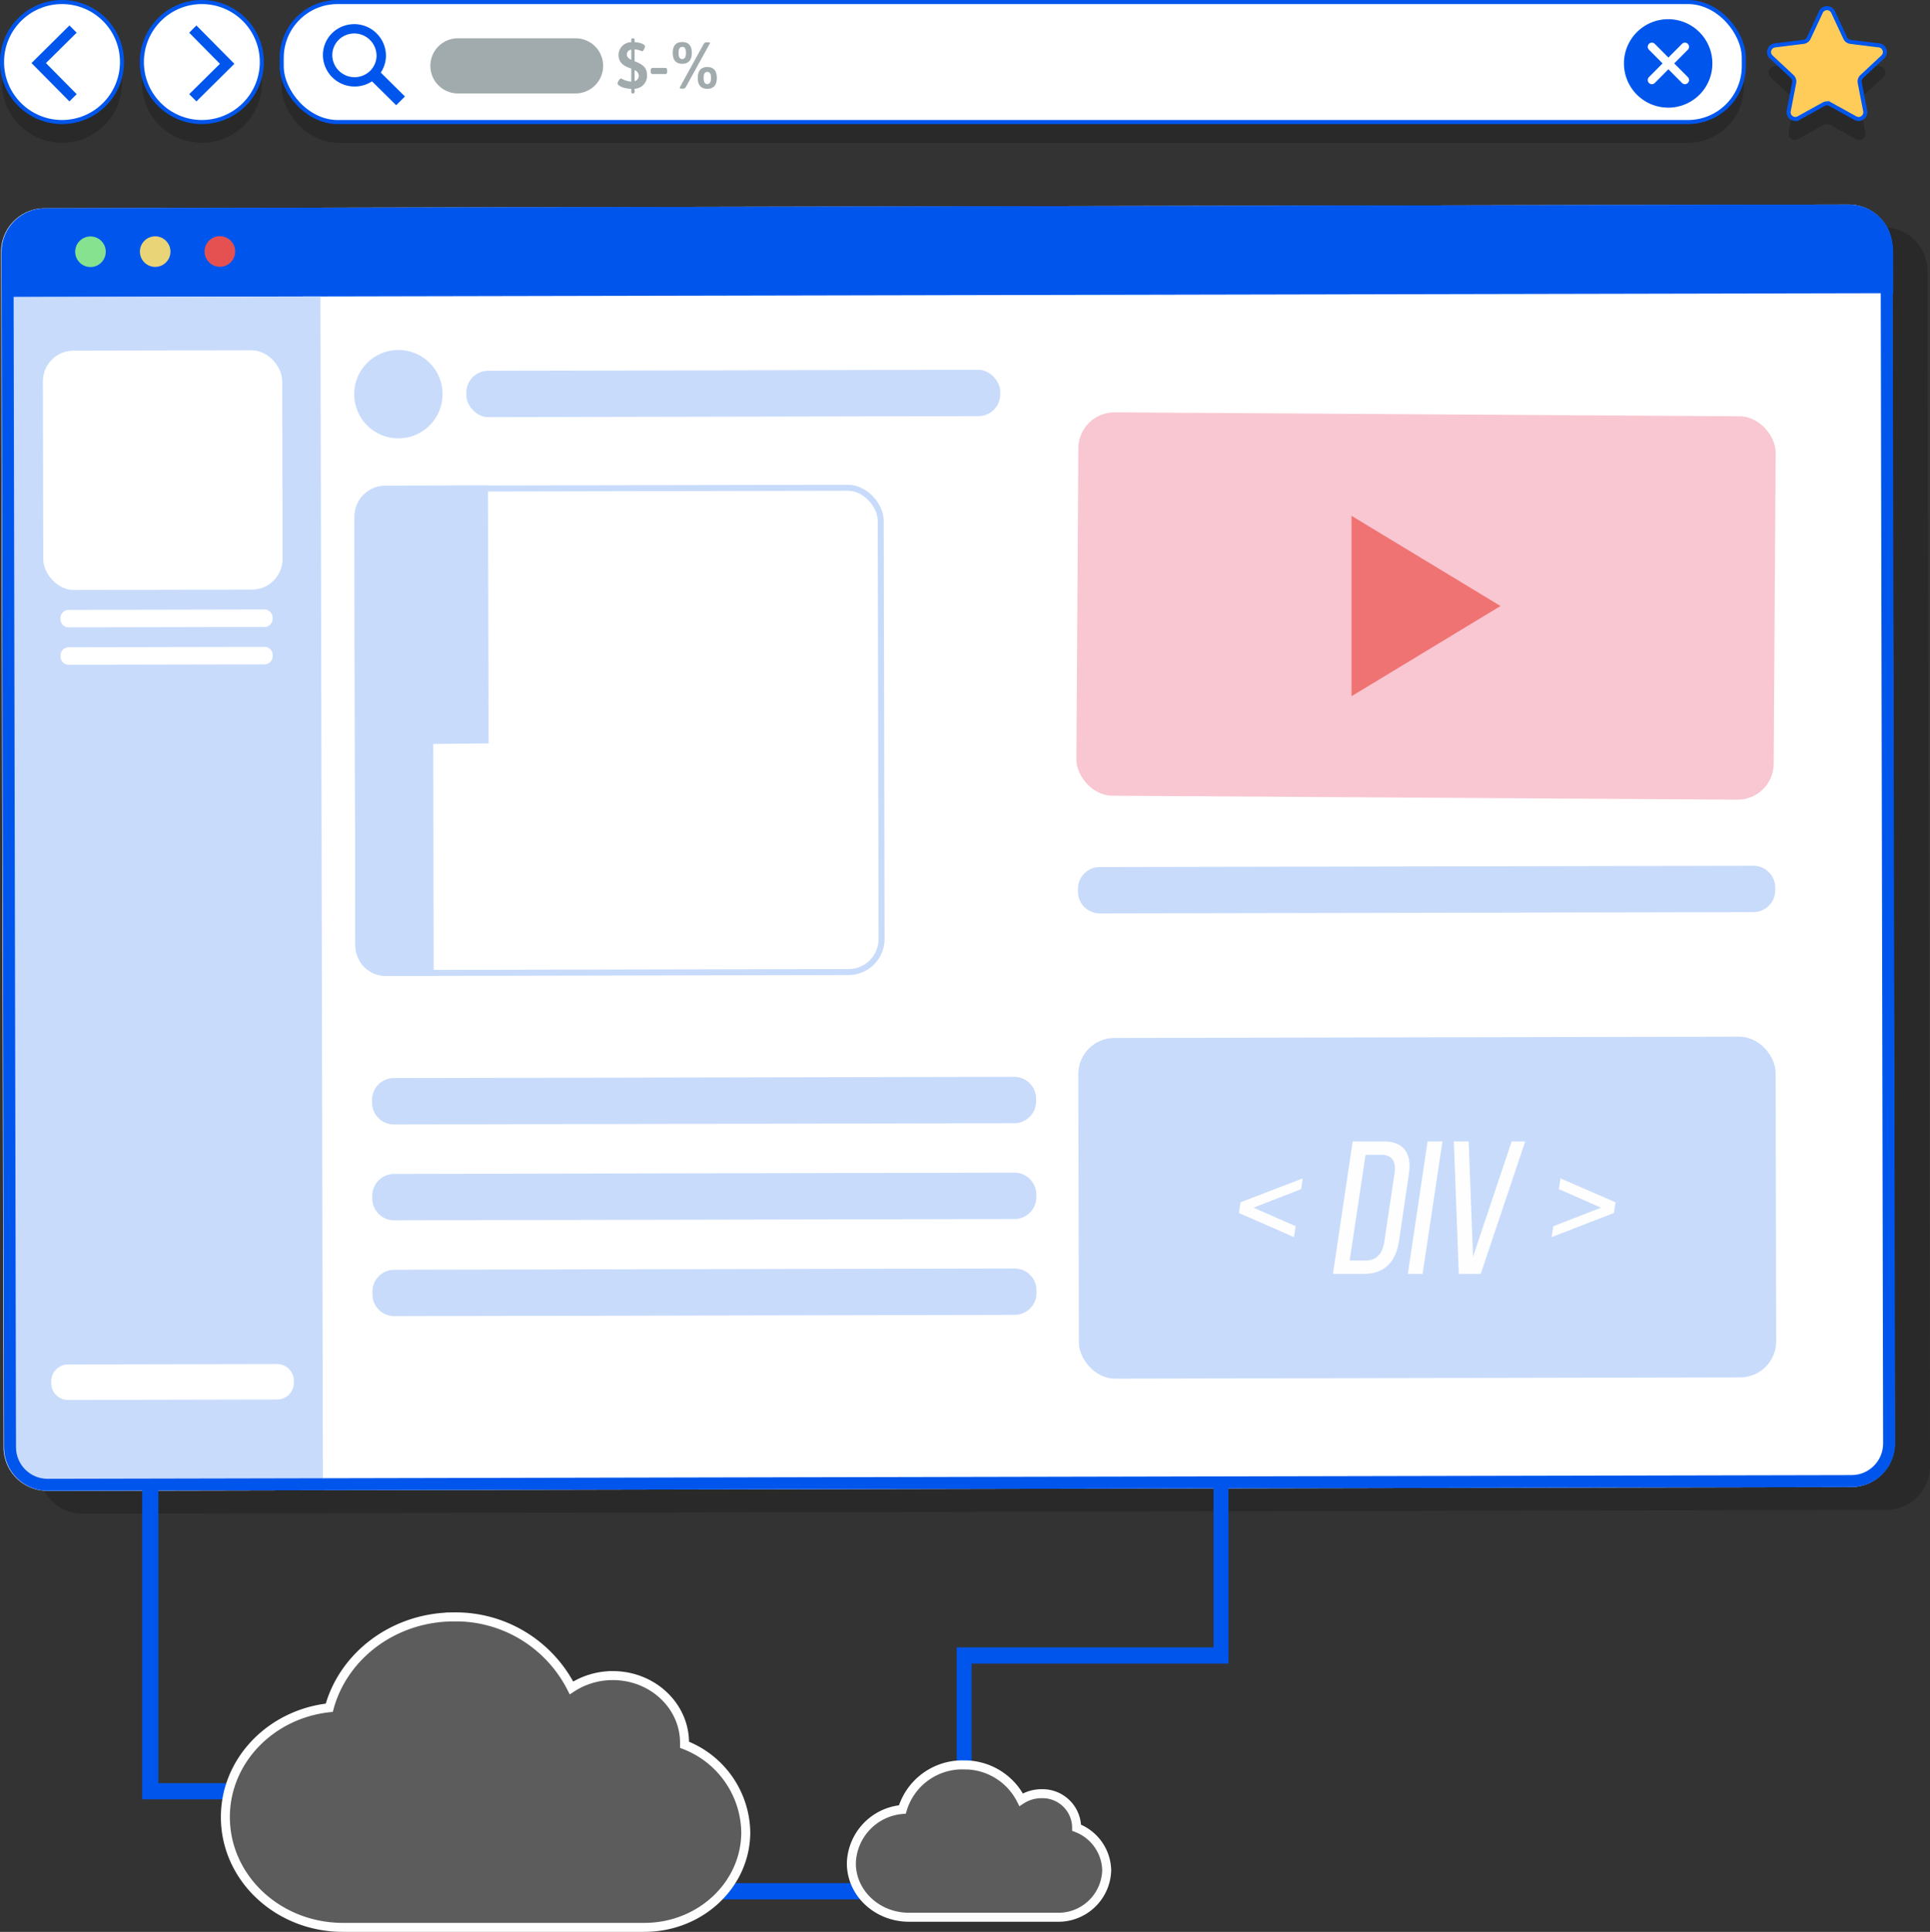 <svg xmlns="http://www.w3.org/2000/svg" width="310.269" height="310.502" viewBox="0 0 310.269 310.502">
  <rect x="0" y="0" width="310.269" height="310.502" fill="#333333" stroke="none"/>
  <g id="Component_67_1" data-name="Component 67 – 1" transform="translate(0.176 0.327)">
    <g id="Group_3543" data-name="Group 3543" transform="translate(-548.118 -1325.135)">
      <path id="Path_5319" data-name="Path 5319" d="M851.22,1567.487l-290.006.6a7.006,7.006,0,0,1-7.02-6.991l-.4-192.123a7.006,7.006,0,0,1,6.992-7.02l290.005-.6a7.005,7.005,0,0,1,7.02,6.991l.4,192.123A7.006,7.006,0,0,1,851.22,1567.487Z" fill="#020202" opacity="0.2" style="mix-blend-mode: multiply;isolation: isolate"/>
      <g id="Group_3542" data-name="Group 3542">
        <path id="Path_5320" data-name="Path 5320" d="M845.541,1563.815l-290.006.6a7.005,7.005,0,0,1-7.02-6.991l-.4-192.123a7.006,7.006,0,0,1,6.992-7.02l290.005-.6a7.005,7.005,0,0,1,7.02,6.991l.4,192.123A7,7,0,0,1,845.541,1563.815Z" fill="#fff"/>
        <path id="Path_5321" data-name="Path 5321" d="M844.644,1357.684l-288.765.6a7.626,7.626,0,0,0-7.611,7.641l.014,6.632,304.017-.628-.014-6.631A7.625,7.625,0,0,0,844.644,1357.684Z" fill="#0056ec"/>
        <path id="Path_5322" data-name="Path 5322" d="M556.226,1564.414l43.63-.09-.4-191.877-51.256.106.38,184.26A7.621,7.621,0,0,0,556.226,1564.414Z" fill="#c8dbfb"/>
        <g id="Path_5323" data-name="Path 5323" fill="none" stroke-linecap="round" stroke-linejoin="round">
          <path d="M845.611,1563.817l-290.005.6a7.006,7.006,0,0,1-7.02-6.991l-.4-192.123a7.005,7.005,0,0,1,6.991-7.02l290.006-.6a7.006,7.006,0,0,1,7.02,6.992l.4,192.123A7.006,7.006,0,0,1,845.611,1563.817Z" stroke="none"/>
          <path d="M 555.602 1562.487 L 845.607 1561.889 C 848.408 1561.884 850.681 1559.601 850.675 1556.801 L 850.278 1364.678 C 850.273 1361.883 847.995 1359.61 845.201 1359.61 L 845.19 1359.61 L 555.184 1360.209 C 553.828 1360.211 552.554 1360.742 551.597 1361.703 C 550.639 1362.664 550.114 1363.941 550.117 1365.297 L 550.514 1557.42 C 550.519 1560.214 552.797 1562.487 555.591 1562.487 L 555.602 1562.487 M 555.591 1564.415 C 551.729 1564.415 548.594 1561.288 548.586 1557.424 L 548.189 1365.301 C 548.181 1361.432 551.311 1358.289 555.18 1358.281 L 845.186 1357.682 C 845.191 1357.682 845.196 1357.682 845.201 1357.682 C 849.063 1357.682 852.198 1360.809 852.206 1364.674 L 852.603 1556.797 C 852.611 1560.666 849.481 1563.809 845.611 1563.817 L 555.606 1564.415 C 555.601 1564.415 555.596 1564.415 555.591 1564.415 Z" stroke="none" fill="#0056ec"/>
        </g>
        <path id="Rectangle_1071" data-name="Rectangle 1071" d="M2.685,0H36.31A2.686,2.686,0,0,1,39,2.686v.333A2.686,2.686,0,0,1,36.31,5.7H2.687A2.687,2.687,0,0,1,0,3.018V2.685A2.685,2.685,0,0,1,2.685,0Z" transform="translate(556.176 1544.117) rotate(-0.118)" fill="#fff"/>
        <rect id="Rectangle_1072" data-name="Rectangle 1072" width="38.47" height="38.47" rx="4.922" transform="translate(554.827 1381.173) rotate(-0.118)" fill="#fff"/>
        <path id="Rectangle_1073" data-name="Rectangle 1073" d="M3.508,0h99.736a3.508,3.508,0,0,1,3.508,3.508v.435a3.509,3.509,0,0,1-3.509,3.509H3.508A3.508,3.508,0,0,1,0,3.943V3.508A3.508,3.508,0,0,1,3.508,0Z" transform="matrix(1, -0.002, 0.002, 1, 607.747, 1498.089)" fill="#c8dbfb"/>
        <rect id="Rectangle_1074" data-name="Rectangle 1074" width="85.834" height="7.451" rx="3.508" transform="translate(622.901 1384.411) rotate(-0.118)" fill="#c8dbfb"/>
        <path id="Rectangle_1075" data-name="Rectangle 1075" d="M3.508,0H108.594A3.508,3.508,0,0,1,112.1,3.508v.435a3.508,3.508,0,0,1-3.508,3.508H3.509A3.509,3.509,0,0,1,0,3.943V3.508A3.508,3.508,0,0,1,3.508,0Z" transform="matrix(1, -0.002, 0.002, 1, 721.226, 1464.175)" fill="#c8dbfb"/>
        <path id="Rectangle_1076" data-name="Rectangle 1076" d="M3.508,0h99.736a3.508,3.508,0,0,1,3.508,3.508v.435a3.509,3.509,0,0,1-3.509,3.509H3.508A3.508,3.508,0,0,1,0,3.943V3.508A3.508,3.508,0,0,1,3.508,0Z" transform="translate(607.779 1513.494) rotate(-0.118)" fill="#c8dbfb"/>
        <path id="Rectangle_1077" data-name="Rectangle 1077" d="M3.508,0h99.736a3.508,3.508,0,0,1,3.508,3.508v.435a3.509,3.509,0,0,1-3.509,3.509H3.508A3.508,3.508,0,0,1,0,3.943V3.508A3.508,3.508,0,0,1,3.508,0Z" transform="translate(607.81 1528.899) rotate(-0.118)" fill="#c8dbfb"/>
        <rect id="Rectangle_1078" data-name="Rectangle 1078" width="112.102" height="54.757" rx="5.794" transform="translate(721.283 1491.646) rotate(-0.118)" fill="#c8dbfb"/>
        <path id="Path_5324" data-name="Path 5324" d="M756.235,1521.893l-6.773-2.984,7.66-2.983.241-1.72-10,3.842-.242,1.721,8.844,3.871Zm9.166-13.628-3.172,21.289H767.2c3.334,0,5.162-1.989,5.645-5.268l1.586-10.726c.511-3.279-.725-5.3-4.032-5.3Zm-.484,19.139,2.553-16.989h2.555c1.72,0,2.392,1.076,2.1,3.011l-1.641,10.967c-.3,1.935-1.263,3.011-2.983,3.011Zm12.526-19.139-3.172,21.289h2.367l3.2-21.289Zm4.222,0,.8,21.289h3.522l7.15-21.289h-2.177l-6.21,18.52-.7-18.52Zm15.724,15.375,10-3.871.268-1.721-8.842-3.842-.27,1.72,6.774,2.983-7.661,2.984Z" fill="#fefefe" fill-rule="evenodd"/>
        <path id="Path_5325" data-name="Path 5325" d="M564.944,1365.264a2.457,2.457,0,1,1-2.462-2.452A2.457,2.457,0,0,1,564.944,1365.264Z" fill="#86e28f"/>
        <circle id="Ellipse_613" data-name="Ellipse 613" cx="2.457" cy="2.457" r="2.457" transform="translate(570.431 1362.791)" fill="#ead478"/>
        <path id="Path_5326" data-name="Path 5326" d="M585.746,1365.221a2.457,2.457,0,1,1-2.462-2.452A2.458,2.458,0,0,1,585.746,1365.221Z" fill="#e55151"/>
        <circle id="Ellipse_614" data-name="Ellipse 614" cx="7.104" cy="7.104" r="7.104" transform="translate(604.21 1394.52) rotate(-84.28)" fill="#c8dbfb"/>
        <path id="Rectangle_1079" data-name="Rectangle 1079" d="M1.323,0H32.791a1.323,1.323,0,0,1,1.323,1.323v.164a1.324,1.324,0,0,1-1.324,1.324H1.324A1.324,1.324,0,0,1,0,1.488V1.323A1.323,1.323,0,0,1,1.323,0Z" transform="translate(557.654 1422.834) rotate(-0.118)" fill="#fff"/>
        <path id="Rectangle_1080" data-name="Rectangle 1080" d="M1.324,0H32.79a1.324,1.324,0,0,1,1.324,1.324v.164a1.323,1.323,0,0,1-1.323,1.323H1.323A1.323,1.323,0,0,1,0,1.488V1.324A1.324,1.324,0,0,1,1.324,0Z" transform="matrix(1, -0.002, 0.002, 1, 557.667, 1428.842)" fill="#fff"/>
        <path id="Path_5327" data-name="Path 5327" d="M626.493,1444.29l-8.9.09.066,37.28-7.679.016a4.907,4.907,0,0,1-4.916-4.9l-.142-68.939a4.957,4.957,0,0,1,4.947-4.968l16.526-.043Z" fill="#c8dbfb"/>
        <g id="Rectangle_1081" data-name="Rectangle 1081" transform="translate(604.913 1402.883) rotate(-0.118)" fill="none" stroke="#c8dbfb" stroke-linecap="round" stroke-linejoin="round" stroke-width="0.964">
          <rect width="85.086" height="78.803" rx="5.794" stroke="none"/>
          <rect x="0.482" y="0.482" width="84.122" height="77.839" rx="5.312" fill="none"/>
        </g>
      </g>
      <rect id="Rectangle_1082" data-name="Rectangle 1082" width="112.102" height="61.616" rx="5.794" transform="translate(721.335 1391.049) rotate(0.361)" fill="#f9c7d1"/>
      <path id="Path_5328" data-name="Path 5328" d="M789.167,1422.209l-11.977,7.251-11.977,7.25v-29l11.977,7.25Z" fill="#ef7373" fill-rule="evenodd"/>
    </g>
    <g id="Group_3550" data-name="Group 3550" transform="translate(-548.118 -1325.135)">
      <g id="Group_3549" data-name="Group 3549">
        <g id="Group_3545" data-name="Group 3545">
          <g id="Group_3544" data-name="Group 3544">
            <rect id="Rectangle_1083" data-name="Rectangle 1083" width="235.053" height="19.287" rx="8.978" transform="translate(593.228 1328.471)" fill="#020202" opacity="0.2" style="mix-blend-mode: multiply;isolation: isolate"/>
            <circle id="Ellipse_615" data-name="Ellipse 615" cx="9.643" cy="9.643" r="9.643" transform="translate(548.268 1328.471)" fill="#020202" opacity="0.2" style="mix-blend-mode: multiply;isolation: isolate"/>
            <circle id="Ellipse_616" data-name="Ellipse 616" cx="9.643" cy="9.643" r="9.643" transform="translate(570.748 1328.471)" fill="#020202" opacity="0.2" style="mix-blend-mode: multiply;isolation: isolate"/>
          </g>
        </g>
        <path id="Path_5329" data-name="Path 5329" d="M842.568,1329.949l2.03,4.341a1.015,1.015,0,0,0,.794.577l4.756.59a1.014,1.014,0,0,1,.568,1.747l-3.5,3.272a1.012,1.012,0,0,0-.3.933l.908,4.706a1.013,1.013,0,0,1-1.485,1.08l-4.2-2.319a1.013,1.013,0,0,0-.981,0l-4.2,2.319a1.013,1.013,0,0,1-1.485-1.08l.908-4.706a1.015,1.015,0,0,0-.3-.933l-3.5-3.272a1.014,1.014,0,0,1,.567-1.747l4.757-.59a1.012,1.012,0,0,0,.793-.577l2.031-4.341A1.014,1.014,0,0,1,842.568,1329.949Z" fill="#020202" opacity="0.2" style="mix-blend-mode: multiply;isolation: isolate"/>
        <g id="Group_3548" data-name="Group 3548">
          <g id="Group_3547" data-name="Group 3547">
            <rect id="Rectangle_1084" data-name="Rectangle 1084" width="235.053" height="19.287" rx="8.978" transform="translate(593.228 1325.135)" fill="#fff" stroke="#0056ec" stroke-miterlimit="10" stroke-width="0.653"/>
            <g id="Group_3546" data-name="Group 3546">
              <path id="Path_5330" data-name="Path 5330" d="M649.961,1331.227v.358c.854.031,1.675.347,1.675.674,0,.242-.284.79-.484.79a3.7,3.7,0,0,0-1.191-.316v1.917c.907.369,2,.79,2,2.191a2.082,2.082,0,0,1-2,2.233v.485c0,.19-.084.263-.252.263-.2,0-.285-.073-.285-.263v-.474c-1.359-.042-2.191-.537-2.191-.864,0-.274.369-.811.548-.811a4.316,4.316,0,0,0,1.643.527v-2.1c-.927-.347-2.043-.747-2.043-2.2a2.046,2.046,0,0,1,2.043-2.044v-.368c0-.19.085-.264.264-.264S649.961,1331.037,649.961,1331.227Zm-1.242,2.338c0,.411.294.653.705.853v-1.632A.779.779,0,0,0,648.719,1333.565Zm1.242,4.288a.89.89,0,0,0,.675-.885.988.988,0,0,0-.675-.885Z" fill="#a1abad"/>
              <path id="Path_5331" data-name="Path 5331" d="M655.2,1336.178v.084c0,.316-.084.442-.274.442h-2.1c-.189,0-.274-.126-.274-.442v-.084c0-.317.085-.454.274-.454h2.1C655.113,1335.724,655.2,1335.861,655.2,1336.178Z" fill="#a1abad"/>
              <path id="Path_5332" data-name="Path 5332" d="M659.158,1333.312c0,1.443-.832,1.749-1.538,1.749s-1.527-.306-1.527-1.749.811-1.748,1.527-1.748S659.158,1331.869,659.158,1333.312Zm-2.127,0c0,.443.084.99.589.99s.6-.547.6-.99-.074-.969-.6-.969C657.115,1332.343,657.031,1332.87,657.031,1333.312Zm5.046-1.58a.3.3,0,0,1-.053.126l-3.824,6.932a.462.462,0,0,1-.443.263h-.316c-.147,0-.232-.052-.232-.126a.333.333,0,0,1,.053-.137l3.814-6.932a.478.478,0,0,1,.453-.252h.316C661.992,1331.606,662.077,1331.658,662.077,1331.732Zm1.106,5.6c0,1.454-.833,1.749-1.538,1.749s-1.528-.295-1.528-1.749.811-1.748,1.528-1.748S663.183,1335.893,663.183,1337.336Zm-2.128,0c0,.443.084.991.59.991s.6-.548.6-.991-.074-.969-.6-.969C661.139,1336.367,661.055,1336.9,661.055,1337.336Z" fill="#a1abad"/>
            </g>
            <path id="Path_5333" data-name="Path 5333" d="M640.474,1339.822H621.557a4.43,4.43,0,0,1-4.43-4.429h0a4.43,4.43,0,0,1,4.43-4.43h18.917a4.43,4.43,0,0,1,4.43,4.43h0A4.43,4.43,0,0,1,640.474,1339.822Z" fill="#a1abad"/>
            <circle id="Ellipse_617" data-name="Ellipse 617" cx="9.643" cy="9.643" r="9.643" transform="translate(548.268 1325.135)" fill="#fff" stroke="#0056ec" stroke-miterlimit="10" stroke-width="0.653"/>
            <circle id="Ellipse_618" data-name="Ellipse 618" cx="9.643" cy="9.643" r="9.643" transform="translate(570.748 1325.135)" fill="#fff" stroke="#0056ec" stroke-miterlimit="10" stroke-width="0.653"/>
          </g>
        </g>
        <path id="Path_5334" data-name="Path 5334" d="M842.623,1326.731l1.961,4.193a1.077,1.077,0,0,0,.841.611l4.594.57a1.074,1.074,0,0,1,.6,1.851l-3.382,3.161a1.076,1.076,0,0,0-.321.989l.878,4.545a1.075,1.075,0,0,1-1.575,1.145l-4.052-2.24a1.072,1.072,0,0,0-1.039,0l-4.052,2.24a1.075,1.075,0,0,1-1.575-1.145l.878-4.545a1.076,1.076,0,0,0-.321-.989l-3.382-3.161a1.074,1.074,0,0,1,.6-1.851l4.6-.57a1.077,1.077,0,0,0,.841-.611l1.961-4.193A1.075,1.075,0,0,1,842.623,1326.731Z" fill="#ffcc5a" stroke="#0056ec" stroke-miterlimit="10" stroke-width="0.653"/>
      </g>
      <path id="Path_5335" data-name="Path 5335" d="M559.105,1328.9l-6.1,6.045,6.1,6.161,1.162-1.162-4.94-5,4.94-4.882Z" fill="#0056ec"/>
      <path id="Path_5336" data-name="Path 5336" d="M579.517,1341.107l6.1-6.045-6.1-6.161-1.162,1.162,4.94,5-4.94,4.882Z" fill="#0056ec"/>
      <path id="Path_5337" data-name="Path 5337" d="M613.045,1340.317l-3.889-3.843a4.955,4.955,0,0,0,.833-2.759,5.1,5.1,0,0,0-8.665-3.574,4.974,4.974,0,0,0-1.473,3.542,5.1,5.1,0,0,0,5.086,5.031h.02a5.084,5.084,0,0,0,2.787-.837l3.887,3.842Zm-4.569-6.6a3.476,3.476,0,0,1-1.03,2.476,3.575,3.575,0,0,1-2.5,1.021h-.014a3.579,3.579,0,0,1-3.571-3.527,3.476,3.476,0,0,1,1.03-2.476,3.578,3.578,0,0,1,6.081,2.506Z" fill="#0056ec"/>
      <path id="Path_5338" data-name="Path 5338" d="M815.22,1335l-2.187,2.2a.668.668,0,0,0,0,.942.66.66,0,0,0,.937,0l2.187-2.2,2.187,2.2a.66.66,0,0,0,.937,0,.668.668,0,0,0,0-.942l-2.187-2.2,2.187-2.2a.668.668,0,0,0,0-.942.66.66,0,0,0-.937,0l-2.187,2.2-2.187-2.2a.66.66,0,0,0-.937,0,.668.668,0,0,0,0,.942Zm.937,7.107a7.107,7.107,0,1,1,7.069-7.107A7.088,7.088,0,0,1,816.157,1342.111Z" fill="#0056ec" fill-rule="evenodd"/>
    </g>
    <g id="Group_3551" data-name="Group 3551" transform="translate(-548.118 -1325.135)">
      <g id="Path_5339" data-name="Path 5339" fill="none" stroke-linecap="round" stroke-linejoin="round">
        <path d="M687.291,1630.078a2.97,2.97,0,0,1-1.307-2.329,2.431,2.431,0,0,1,.019-.272H664.682c.412.866-.16,1.862-.954,2.6Z" stroke="none"/>
        <path d="M 687.291 1630.078 L 663.728 1630.078 C 664.522 1629.339 665.094 1628.343 664.682 1627.477 L 686.003 1627.477 C 685.997 1627.568 685.98 1627.655 685.984 1627.749 C 686.026 1628.689 686.527 1629.579 687.291 1630.078 Z" stroke="none" fill="#0056ec"/>
      </g>
      <g id="Path_5340" data-name="Path 5340" fill="none" stroke-linecap="round" stroke-linejoin="round">
        <path d="M743.033,1562.764v26.818H701.739v19.537a2.641,2.641,0,0,1,2.394-.019v-16.916h41.295v-29.42Z" stroke="none"/>
        <path d="M 743.033 1562.764 L 745.428 1562.764 L 745.428 1592.184 L 704.133 1592.184 L 704.133 1609.1 C 703.768 1608.915 703.361 1608.823 702.955 1608.823 C 702.535 1608.823 702.115 1608.921 701.739 1609.119 L 701.739 1589.582 L 743.033 1589.582 L 743.033 1562.764 Z" stroke="none" fill="#0056ec"/>
      </g>
      <g id="Path_5341" data-name="Path 5341" fill="none" stroke-linecap="round" stroke-linejoin="round">
        <path d="M584.591,1611.4H573.4v-48.344h-2.6V1614h13.759A3.091,3.091,0,0,1,584.591,1611.4Z" stroke="none"/>
        <path d="M 584.562 1614.003 L 570.803 1614.003 L 570.803 1563.058 L 573.404 1563.058 L 573.404 1611.402 L 584.591 1611.402 C 584.198 1612.198 584.19 1613.19 584.562 1614.003 Z" stroke="none" fill="#0056ec"/>
      </g>
    </g>
    <g id="Group_3552" data-name="Group 3552" transform="translate(-548.118 -1325.135)">
      <path id="Path_5342" data-name="Path 5342" d="M620.94,1584.682c-9.662,0-17.774,6.2-20.066,14.6-9.392,1.011-16.7,8.493-16.7,17.572,0,9.8,8.471,17.728,18.9,17.728h48.445c9.01,0,16.314-6.853,16.314-15.3a15.321,15.321,0,0,0-9.842-14.044v-.314c0-5.977-5.169-10.808-11.527-10.808a12.079,12.079,0,0,0-6.652,1.977,20.866,20.866,0,0,0-18.874-11.414Z" fill="rgba(255,255,255,0.2)" stroke="#fefefe" stroke-miterlimit="10" stroke-width="1.446" fill-rule="evenodd"/>
      <path id="Path_5343" data-name="Path 5343" d="M702.851,1608.47a10.051,10.051,0,0,0-9.845,7.162,8.935,8.935,0,0,0-8.2,8.64c0,4.8,4.14,8.682,9.274,8.682H717.85a7.77,7.77,0,0,0,8.006-7.5,7.488,7.488,0,0,0-4.837-6.886v-.17a5.481,5.481,0,0,0-5.641-5.3,5.923,5.923,0,0,0-3.275.971,10.2,10.2,0,0,0-9.252-5.6Z" fill="rgba(255,255,255,0.2)" stroke="#fefefe" stroke-miterlimit="10" stroke-width="1.446" fill-rule="evenodd"/>
    </g>
  </g>
</svg>
